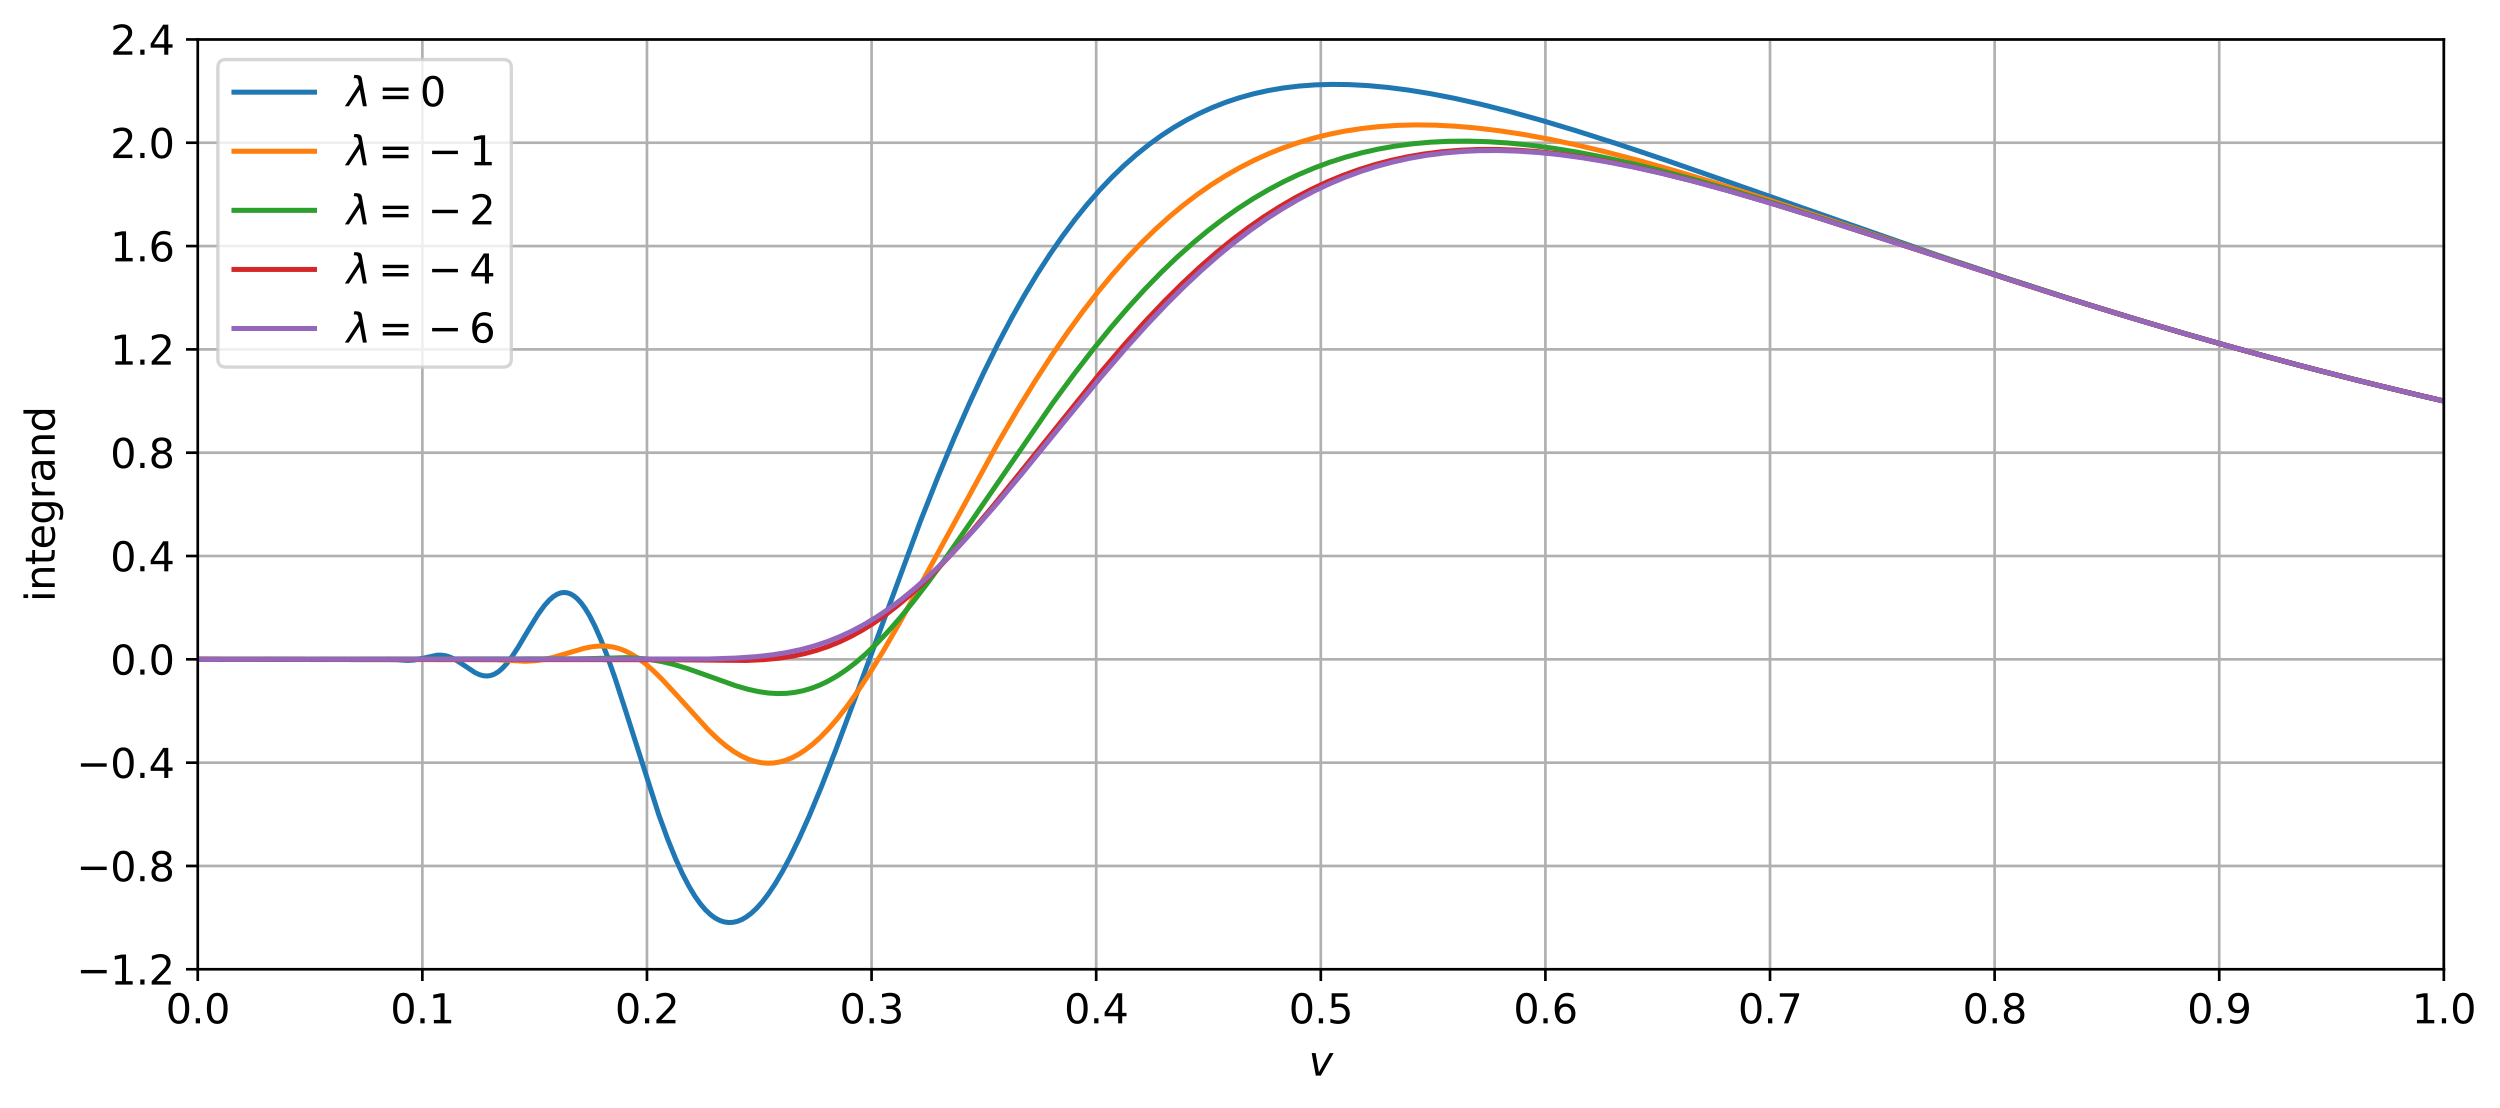 <?xml version="1.0" encoding="utf-8" standalone="no"?>
<!DOCTYPE svg PUBLIC "-//W3C//DTD SVG 1.1//EN"
  "http://www.w3.org/Graphics/SVG/1.1/DTD/svg11.dtd">
<svg xmlns:xlink="http://www.w3.org/1999/xlink" width="745.295pt" height="330.387pt" viewBox="0 0 745.295 330.387" xmlns="http://www.w3.org/2000/svg" version="1.1">
 <defs>
  <style type="text/css">*{stroke-linejoin: round; stroke-linecap: butt}</style>
 </defs>
 <g id="figure_1">
  <g id="patch_1">
   <path d="M 0 330.387 
L 745.295 330.387 
L 745.295 0 
L 0 0 
z
" style="fill: #ffffff"/>
  </g>
  <g id="axes_1">
   <g id="patch_2">
    <path d="M 58.953 288.959 
L 728.553 288.959 
L 728.553 11.759 
L 58.953 11.759 
z
" style="fill: #ffffff"/>
   </g>
   <g id="matplotlib.axis_1">
    <g id="xtick_1">
     <g id="line2d_1">
      <path d="M 58.953 288.959 
L 58.953 11.759 
" clip-path="url(#pb38583cb3a)" style="fill: none; stroke: #b0b0b0; stroke-width: 0.8; stroke-linecap: square"/>
     </g>
     <g id="line2d_2">
      <defs>
       <path id="m3450acd205" d="M 0 0 
L 0 3.5 
" style="stroke: #000000; stroke-width: 0.8"/>
      </defs>
      <g>
       <use xlink:href="#m3450acd205" x="58.953" y="288.959" style="stroke: #000000; stroke-width: 0.8"/>
      </g>
     </g>
     <g id="text_1">
      <!-- 0.0 -->
      <g transform="translate(49.411 305.077)scale(0.12 -0.12)">
       <defs>
        <path id="DejaVuSans-30" d="M 2034 4250 
Q 1547 4250 1301 3770 
Q 1056 3291 1056 2328 
Q 1056 1369 1301 889 
Q 1547 409 2034 409 
Q 2525 409 2770 889 
Q 3016 1369 3016 2328 
Q 3016 3291 2770 3770 
Q 2525 4250 2034 4250 
z
M 2034 4750 
Q 2819 4750 3233 4129 
Q 3647 3509 3647 2328 
Q 3647 1150 3233 529 
Q 2819 -91 2034 -91 
Q 1250 -91 836 529 
Q 422 1150 422 2328 
Q 422 3509 836 4129 
Q 1250 4750 2034 4750 
z
" transform="scale(0.016)"/>
        <path id="DejaVuSans-2e" d="M 684 794 
L 1344 794 
L 1344 0 
L 684 0 
L 684 794 
z
" transform="scale(0.016)"/>
       </defs>
       <use xlink:href="#DejaVuSans-30"/>
       <use xlink:href="#DejaVuSans-2e" x="63.623"/>
       <use xlink:href="#DejaVuSans-30" x="95.41"/>
      </g>
     </g>
    </g>
    <g id="xtick_2">
     <g id="line2d_3">
      <path d="M 125.913 288.959 
L 125.913 11.759 
" clip-path="url(#pb38583cb3a)" style="fill: none; stroke: #b0b0b0; stroke-width: 0.8; stroke-linecap: square"/>
     </g>
     <g id="line2d_4">
      <g>
       <use xlink:href="#m3450acd205" x="125.913" y="288.959" style="stroke: #000000; stroke-width: 0.8"/>
      </g>
     </g>
     <g id="text_2">
      <!-- 0.1 -->
      <g transform="translate(116.371 305.077)scale(0.12 -0.12)">
       <defs>
        <path id="DejaVuSans-31" d="M 794 531 
L 1825 531 
L 1825 4091 
L 703 3866 
L 703 4441 
L 1819 4666 
L 2450 4666 
L 2450 531 
L 3481 531 
L 3481 0 
L 794 0 
L 794 531 
z
" transform="scale(0.016)"/>
       </defs>
       <use xlink:href="#DejaVuSans-30"/>
       <use xlink:href="#DejaVuSans-2e" x="63.623"/>
       <use xlink:href="#DejaVuSans-31" x="95.41"/>
      </g>
     </g>
    </g>
    <g id="xtick_3">
     <g id="line2d_5">
      <path d="M 192.873 288.959 
L 192.873 11.759 
" clip-path="url(#pb38583cb3a)" style="fill: none; stroke: #b0b0b0; stroke-width: 0.8; stroke-linecap: square"/>
     </g>
     <g id="line2d_6">
      <g>
       <use xlink:href="#m3450acd205" x="192.873" y="288.959" style="stroke: #000000; stroke-width: 0.8"/>
      </g>
     </g>
     <g id="text_3">
      <!-- 0.2 -->
      <g transform="translate(183.331 305.077)scale(0.12 -0.12)">
       <defs>
        <path id="DejaVuSans-32" d="M 1228 531 
L 3431 531 
L 3431 0 
L 469 0 
L 469 531 
Q 828 903 1448 1529 
Q 2069 2156 2228 2338 
Q 2531 2678 2651 2914 
Q 2772 3150 2772 3378 
Q 2772 3750 2511 3984 
Q 2250 4219 1831 4219 
Q 1534 4219 1204 4116 
Q 875 4013 500 3803 
L 500 4441 
Q 881 4594 1212 4672 
Q 1544 4750 1819 4750 
Q 2544 4750 2975 4387 
Q 3406 4025 3406 3419 
Q 3406 3131 3298 2873 
Q 3191 2616 2906 2266 
Q 2828 2175 2409 1742 
Q 1991 1309 1228 531 
z
" transform="scale(0.016)"/>
       </defs>
       <use xlink:href="#DejaVuSans-30"/>
       <use xlink:href="#DejaVuSans-2e" x="63.623"/>
       <use xlink:href="#DejaVuSans-32" x="95.41"/>
      </g>
     </g>
    </g>
    <g id="xtick_4">
     <g id="line2d_7">
      <path d="M 259.833 288.959 
L 259.833 11.759 
" clip-path="url(#pb38583cb3a)" style="fill: none; stroke: #b0b0b0; stroke-width: 0.8; stroke-linecap: square"/>
     </g>
     <g id="line2d_8">
      <g>
       <use xlink:href="#m3450acd205" x="259.833" y="288.959" style="stroke: #000000; stroke-width: 0.8"/>
      </g>
     </g>
     <g id="text_4">
      <!-- 0.3 -->
      <g transform="translate(250.291 305.077)scale(0.12 -0.12)">
       <defs>
        <path id="DejaVuSans-33" d="M 2597 2516 
Q 3050 2419 3304 2112 
Q 3559 1806 3559 1356 
Q 3559 666 3084 287 
Q 2609 -91 1734 -91 
Q 1441 -91 1130 -33 
Q 819 25 488 141 
L 488 750 
Q 750 597 1062 519 
Q 1375 441 1716 441 
Q 2309 441 2620 675 
Q 2931 909 2931 1356 
Q 2931 1769 2642 2001 
Q 2353 2234 1838 2234 
L 1294 2234 
L 1294 2753 
L 1863 2753 
Q 2328 2753 2575 2939 
Q 2822 3125 2822 3475 
Q 2822 3834 2567 4026 
Q 2313 4219 1838 4219 
Q 1578 4219 1281 4162 
Q 984 4106 628 3988 
L 628 4550 
Q 988 4650 1302 4700 
Q 1616 4750 1894 4750 
Q 2613 4750 3031 4423 
Q 3450 4097 3450 3541 
Q 3450 3153 3228 2886 
Q 3006 2619 2597 2516 
z
" transform="scale(0.016)"/>
       </defs>
       <use xlink:href="#DejaVuSans-30"/>
       <use xlink:href="#DejaVuSans-2e" x="63.623"/>
       <use xlink:href="#DejaVuSans-33" x="95.41"/>
      </g>
     </g>
    </g>
    <g id="xtick_5">
     <g id="line2d_9">
      <path d="M 326.793 288.959 
L 326.793 11.759 
" clip-path="url(#pb38583cb3a)" style="fill: none; stroke: #b0b0b0; stroke-width: 0.8; stroke-linecap: square"/>
     </g>
     <g id="line2d_10">
      <g>
       <use xlink:href="#m3450acd205" x="326.793" y="288.959" style="stroke: #000000; stroke-width: 0.8"/>
      </g>
     </g>
     <g id="text_5">
      <!-- 0.4 -->
      <g transform="translate(317.251 305.077)scale(0.12 -0.12)">
       <defs>
        <path id="DejaVuSans-34" d="M 2419 4116 
L 825 1625 
L 2419 1625 
L 2419 4116 
z
M 2253 4666 
L 3047 4666 
L 3047 1625 
L 3713 1625 
L 3713 1100 
L 3047 1100 
L 3047 0 
L 2419 0 
L 2419 1100 
L 313 1100 
L 313 1709 
L 2253 4666 
z
" transform="scale(0.016)"/>
       </defs>
       <use xlink:href="#DejaVuSans-30"/>
       <use xlink:href="#DejaVuSans-2e" x="63.623"/>
       <use xlink:href="#DejaVuSans-34" x="95.41"/>
      </g>
     </g>
    </g>
    <g id="xtick_6">
     <g id="line2d_11">
      <path d="M 393.753 288.959 
L 393.753 11.759 
" clip-path="url(#pb38583cb3a)" style="fill: none; stroke: #b0b0b0; stroke-width: 0.8; stroke-linecap: square"/>
     </g>
     <g id="line2d_12">
      <g>
       <use xlink:href="#m3450acd205" x="393.753" y="288.959" style="stroke: #000000; stroke-width: 0.8"/>
      </g>
     </g>
     <g id="text_6">
      <!-- 0.5 -->
      <g transform="translate(384.211 305.077)scale(0.12 -0.12)">
       <defs>
        <path id="DejaVuSans-35" d="M 691 4666 
L 3169 4666 
L 3169 4134 
L 1269 4134 
L 1269 2991 
Q 1406 3038 1543 3061 
Q 1681 3084 1819 3084 
Q 2600 3084 3056 2656 
Q 3513 2228 3513 1497 
Q 3513 744 3044 326 
Q 2575 -91 1722 -91 
Q 1428 -91 1123 -41 
Q 819 9 494 109 
L 494 744 
Q 775 591 1075 516 
Q 1375 441 1709 441 
Q 2250 441 2565 725 
Q 2881 1009 2881 1497 
Q 2881 1984 2565 2268 
Q 2250 2553 1709 2553 
Q 1456 2553 1204 2497 
Q 953 2441 691 2322 
L 691 4666 
z
" transform="scale(0.016)"/>
       </defs>
       <use xlink:href="#DejaVuSans-30"/>
       <use xlink:href="#DejaVuSans-2e" x="63.623"/>
       <use xlink:href="#DejaVuSans-35" x="95.41"/>
      </g>
     </g>
    </g>
    <g id="xtick_7">
     <g id="line2d_13">
      <path d="M 460.713 288.959 
L 460.713 11.759 
" clip-path="url(#pb38583cb3a)" style="fill: none; stroke: #b0b0b0; stroke-width: 0.8; stroke-linecap: square"/>
     </g>
     <g id="line2d_14">
      <g>
       <use xlink:href="#m3450acd205" x="460.713" y="288.959" style="stroke: #000000; stroke-width: 0.8"/>
      </g>
     </g>
     <g id="text_7">
      <!-- 0.6 -->
      <g transform="translate(451.171 305.077)scale(0.12 -0.12)">
       <defs>
        <path id="DejaVuSans-36" d="M 2113 2584 
Q 1688 2584 1439 2293 
Q 1191 2003 1191 1497 
Q 1191 994 1439 701 
Q 1688 409 2113 409 
Q 2538 409 2786 701 
Q 3034 994 3034 1497 
Q 3034 2003 2786 2293 
Q 2538 2584 2113 2584 
z
M 3366 4563 
L 3366 3988 
Q 3128 4100 2886 4159 
Q 2644 4219 2406 4219 
Q 1781 4219 1451 3797 
Q 1122 3375 1075 2522 
Q 1259 2794 1537 2939 
Q 1816 3084 2150 3084 
Q 2853 3084 3261 2657 
Q 3669 2231 3669 1497 
Q 3669 778 3244 343 
Q 2819 -91 2113 -91 
Q 1303 -91 875 529 
Q 447 1150 447 2328 
Q 447 3434 972 4092 
Q 1497 4750 2381 4750 
Q 2619 4750 2861 4703 
Q 3103 4656 3366 4563 
z
" transform="scale(0.016)"/>
       </defs>
       <use xlink:href="#DejaVuSans-30"/>
       <use xlink:href="#DejaVuSans-2e" x="63.623"/>
       <use xlink:href="#DejaVuSans-36" x="95.41"/>
      </g>
     </g>
    </g>
    <g id="xtick_8">
     <g id="line2d_15">
      <path d="M 527.673 288.959 
L 527.673 11.759 
" clip-path="url(#pb38583cb3a)" style="fill: none; stroke: #b0b0b0; stroke-width: 0.8; stroke-linecap: square"/>
     </g>
     <g id="line2d_16">
      <g>
       <use xlink:href="#m3450acd205" x="527.673" y="288.959" style="stroke: #000000; stroke-width: 0.8"/>
      </g>
     </g>
     <g id="text_8">
      <!-- 0.7 -->
      <g transform="translate(518.131 305.077)scale(0.12 -0.12)">
       <defs>
        <path id="DejaVuSans-37" d="M 525 4666 
L 3525 4666 
L 3525 4397 
L 1831 0 
L 1172 0 
L 2766 4134 
L 525 4134 
L 525 4666 
z
" transform="scale(0.016)"/>
       </defs>
       <use xlink:href="#DejaVuSans-30"/>
       <use xlink:href="#DejaVuSans-2e" x="63.623"/>
       <use xlink:href="#DejaVuSans-37" x="95.41"/>
      </g>
     </g>
    </g>
    <g id="xtick_9">
     <g id="line2d_17">
      <path d="M 594.633 288.959 
L 594.633 11.759 
" clip-path="url(#pb38583cb3a)" style="fill: none; stroke: #b0b0b0; stroke-width: 0.8; stroke-linecap: square"/>
     </g>
     <g id="line2d_18">
      <g>
       <use xlink:href="#m3450acd205" x="594.633" y="288.959" style="stroke: #000000; stroke-width: 0.8"/>
      </g>
     </g>
     <g id="text_9">
      <!-- 0.8 -->
      <g transform="translate(585.091 305.077)scale(0.12 -0.12)">
       <defs>
        <path id="DejaVuSans-38" d="M 2034 2216 
Q 1584 2216 1326 1975 
Q 1069 1734 1069 1313 
Q 1069 891 1326 650 
Q 1584 409 2034 409 
Q 2484 409 2743 651 
Q 3003 894 3003 1313 
Q 3003 1734 2745 1975 
Q 2488 2216 2034 2216 
z
M 1403 2484 
Q 997 2584 770 2862 
Q 544 3141 544 3541 
Q 544 4100 942 4425 
Q 1341 4750 2034 4750 
Q 2731 4750 3128 4425 
Q 3525 4100 3525 3541 
Q 3525 3141 3298 2862 
Q 3072 2584 2669 2484 
Q 3125 2378 3379 2068 
Q 3634 1759 3634 1313 
Q 3634 634 3220 271 
Q 2806 -91 2034 -91 
Q 1263 -91 848 271 
Q 434 634 434 1313 
Q 434 1759 690 2068 
Q 947 2378 1403 2484 
z
M 1172 3481 
Q 1172 3119 1398 2916 
Q 1625 2713 2034 2713 
Q 2441 2713 2670 2916 
Q 2900 3119 2900 3481 
Q 2900 3844 2670 4047 
Q 2441 4250 2034 4250 
Q 1625 4250 1398 4047 
Q 1172 3844 1172 3481 
z
" transform="scale(0.016)"/>
       </defs>
       <use xlink:href="#DejaVuSans-30"/>
       <use xlink:href="#DejaVuSans-2e" x="63.623"/>
       <use xlink:href="#DejaVuSans-38" x="95.41"/>
      </g>
     </g>
    </g>
    <g id="xtick_10">
     <g id="line2d_19">
      <path d="M 661.593 288.959 
L 661.593 11.759 
" clip-path="url(#pb38583cb3a)" style="fill: none; stroke: #b0b0b0; stroke-width: 0.8; stroke-linecap: square"/>
     </g>
     <g id="line2d_20">
      <g>
       <use xlink:href="#m3450acd205" x="661.593" y="288.959" style="stroke: #000000; stroke-width: 0.8"/>
      </g>
     </g>
     <g id="text_10">
      <!-- 0.9 -->
      <g transform="translate(652.051 305.077)scale(0.12 -0.12)">
       <defs>
        <path id="DejaVuSans-39" d="M 703 97 
L 703 672 
Q 941 559 1184 500 
Q 1428 441 1663 441 
Q 2288 441 2617 861 
Q 2947 1281 2994 2138 
Q 2813 1869 2534 1725 
Q 2256 1581 1919 1581 
Q 1219 1581 811 2004 
Q 403 2428 403 3163 
Q 403 3881 828 4315 
Q 1253 4750 1959 4750 
Q 2769 4750 3195 4129 
Q 3622 3509 3622 2328 
Q 3622 1225 3098 567 
Q 2575 -91 1691 -91 
Q 1453 -91 1209 -44 
Q 966 3 703 97 
z
M 1959 2075 
Q 2384 2075 2632 2365 
Q 2881 2656 2881 3163 
Q 2881 3666 2632 3958 
Q 2384 4250 1959 4250 
Q 1534 4250 1286 3958 
Q 1038 3666 1038 3163 
Q 1038 2656 1286 2365 
Q 1534 2075 1959 2075 
z
" transform="scale(0.016)"/>
       </defs>
       <use xlink:href="#DejaVuSans-30"/>
       <use xlink:href="#DejaVuSans-2e" x="63.623"/>
       <use xlink:href="#DejaVuSans-39" x="95.41"/>
      </g>
     </g>
    </g>
    <g id="xtick_11">
     <g id="line2d_21">
      <path d="M 728.553 288.959 
L 728.553 11.759 
" clip-path="url(#pb38583cb3a)" style="fill: none; stroke: #b0b0b0; stroke-width: 0.8; stroke-linecap: square"/>
     </g>
     <g id="line2d_22">
      <g>
       <use xlink:href="#m3450acd205" x="728.553" y="288.959" style="stroke: #000000; stroke-width: 0.8"/>
      </g>
     </g>
     <g id="text_11">
      <!-- 1.0 -->
      <g transform="translate(719.011 305.077)scale(0.12 -0.12)">
       <use xlink:href="#DejaVuSans-31"/>
       <use xlink:href="#DejaVuSans-2e" x="63.623"/>
       <use xlink:href="#DejaVuSans-30" x="95.41"/>
      </g>
     </g>
    </g>
    <g id="text_12">
     <!-- $v$ -->
     <g transform="translate(390.153 320.691)scale(0.12 -0.12)">
      <defs>
       <path id="DejaVuSans-Oblique-76" d="M 459 3500 
L 1069 3500 
L 1581 525 
L 3256 3500 
L 3866 3500 
L 1875 0 
L 1100 0 
L 459 3500 
z
" transform="scale(0.016)"/>
      </defs>
      <use xlink:href="#DejaVuSans-Oblique-76" transform="translate(0 0.312)"/>
     </g>
    </g>
   </g>
   <g id="matplotlib.axis_2">
    <g id="ytick_1">
     <g id="line2d_23">
      <path d="M 58.953 288.959 
L 728.553 288.959 
" clip-path="url(#pb38583cb3a)" style="fill: none; stroke: #b0b0b0; stroke-width: 0.8; stroke-linecap: square"/>
     </g>
     <g id="line2d_24">
      <defs>
       <path id="m749f3474d0" d="M 0 0 
L -3.5 0 
" style="stroke: #000000; stroke-width: 0.8"/>
      </defs>
      <g>
       <use xlink:href="#m749f3474d0" x="58.953" y="288.959" style="stroke: #000000; stroke-width: 0.8"/>
      </g>
     </g>
     <g id="text_13">
      <!-- −1.2 -->
      <g transform="translate(22.814 293.518)scale(0.12 -0.12)">
       <defs>
        <path id="DejaVuSans-2212" d="M 678 2272 
L 4684 2272 
L 4684 1741 
L 678 1741 
L 678 2272 
z
" transform="scale(0.016)"/>
       </defs>
       <use xlink:href="#DejaVuSans-2212"/>
       <use xlink:href="#DejaVuSans-31" x="83.789"/>
       <use xlink:href="#DejaVuSans-2e" x="147.412"/>
       <use xlink:href="#DejaVuSans-32" x="179.199"/>
      </g>
     </g>
    </g>
    <g id="ytick_2">
     <g id="line2d_25">
      <path d="M 58.953 258.159 
L 728.553 258.159 
" clip-path="url(#pb38583cb3a)" style="fill: none; stroke: #b0b0b0; stroke-width: 0.8; stroke-linecap: square"/>
     </g>
     <g id="line2d_26">
      <g>
       <use xlink:href="#m749f3474d0" x="58.953" y="258.159" style="stroke: #000000; stroke-width: 0.8"/>
      </g>
     </g>
     <g id="text_14">
      <!-- −0.8 -->
      <g transform="translate(22.814 262.718)scale(0.12 -0.12)">
       <use xlink:href="#DejaVuSans-2212"/>
       <use xlink:href="#DejaVuSans-30" x="83.789"/>
       <use xlink:href="#DejaVuSans-2e" x="147.412"/>
       <use xlink:href="#DejaVuSans-38" x="179.199"/>
      </g>
     </g>
    </g>
    <g id="ytick_3">
     <g id="line2d_27">
      <path d="M 58.953 227.359 
L 728.553 227.359 
" clip-path="url(#pb38583cb3a)" style="fill: none; stroke: #b0b0b0; stroke-width: 0.8; stroke-linecap: square"/>
     </g>
     <g id="line2d_28">
      <g>
       <use xlink:href="#m749f3474d0" x="58.953" y="227.359" style="stroke: #000000; stroke-width: 0.8"/>
      </g>
     </g>
     <g id="text_15">
      <!-- −0.4 -->
      <g transform="translate(22.814 231.918)scale(0.12 -0.12)">
       <use xlink:href="#DejaVuSans-2212"/>
       <use xlink:href="#DejaVuSans-30" x="83.789"/>
       <use xlink:href="#DejaVuSans-2e" x="147.412"/>
       <use xlink:href="#DejaVuSans-34" x="179.199"/>
      </g>
     </g>
    </g>
    <g id="ytick_4">
     <g id="line2d_29">
      <path d="M 58.953 196.559 
L 728.553 196.559 
" clip-path="url(#pb38583cb3a)" style="fill: none; stroke: #b0b0b0; stroke-width: 0.8; stroke-linecap: square"/>
     </g>
     <g id="line2d_30">
      <g>
       <use xlink:href="#m749f3474d0" x="58.953" y="196.559" style="stroke: #000000; stroke-width: 0.8"/>
      </g>
     </g>
     <g id="text_16">
      <!-- 0.0 -->
      <g transform="translate(32.869 201.118)scale(0.12 -0.12)">
       <use xlink:href="#DejaVuSans-30"/>
       <use xlink:href="#DejaVuSans-2e" x="63.623"/>
       <use xlink:href="#DejaVuSans-30" x="95.41"/>
      </g>
     </g>
    </g>
    <g id="ytick_5">
     <g id="line2d_31">
      <path d="M 58.953 165.759 
L 728.553 165.759 
" clip-path="url(#pb38583cb3a)" style="fill: none; stroke: #b0b0b0; stroke-width: 0.8; stroke-linecap: square"/>
     </g>
     <g id="line2d_32">
      <g>
       <use xlink:href="#m749f3474d0" x="58.953" y="165.759" style="stroke: #000000; stroke-width: 0.8"/>
      </g>
     </g>
     <g id="text_17">
      <!-- 0.4 -->
      <g transform="translate(32.869 170.318)scale(0.12 -0.12)">
       <use xlink:href="#DejaVuSans-30"/>
       <use xlink:href="#DejaVuSans-2e" x="63.623"/>
       <use xlink:href="#DejaVuSans-34" x="95.41"/>
      </g>
     </g>
    </g>
    <g id="ytick_6">
     <g id="line2d_33">
      <path d="M 58.953 134.959 
L 728.553 134.959 
" clip-path="url(#pb38583cb3a)" style="fill: none; stroke: #b0b0b0; stroke-width: 0.8; stroke-linecap: square"/>
     </g>
     <g id="line2d_34">
      <g>
       <use xlink:href="#m749f3474d0" x="58.953" y="134.959" style="stroke: #000000; stroke-width: 0.8"/>
      </g>
     </g>
     <g id="text_18">
      <!-- 0.8 -->
      <g transform="translate(32.869 139.518)scale(0.12 -0.12)">
       <use xlink:href="#DejaVuSans-30"/>
       <use xlink:href="#DejaVuSans-2e" x="63.623"/>
       <use xlink:href="#DejaVuSans-38" x="95.41"/>
      </g>
     </g>
    </g>
    <g id="ytick_7">
     <g id="line2d_35">
      <path d="M 58.953 104.159 
L 728.553 104.159 
" clip-path="url(#pb38583cb3a)" style="fill: none; stroke: #b0b0b0; stroke-width: 0.8; stroke-linecap: square"/>
     </g>
     <g id="line2d_36">
      <g>
       <use xlink:href="#m749f3474d0" x="58.953" y="104.159" style="stroke: #000000; stroke-width: 0.8"/>
      </g>
     </g>
     <g id="text_19">
      <!-- 1.2 -->
      <g transform="translate(32.869 108.718)scale(0.12 -0.12)">
       <use xlink:href="#DejaVuSans-31"/>
       <use xlink:href="#DejaVuSans-2e" x="63.623"/>
       <use xlink:href="#DejaVuSans-32" x="95.41"/>
      </g>
     </g>
    </g>
    <g id="ytick_8">
     <g id="line2d_37">
      <path d="M 58.953 73.359 
L 728.553 73.359 
" clip-path="url(#pb38583cb3a)" style="fill: none; stroke: #b0b0b0; stroke-width: 0.8; stroke-linecap: square"/>
     </g>
     <g id="line2d_38">
      <g>
       <use xlink:href="#m749f3474d0" x="58.953" y="73.359" style="stroke: #000000; stroke-width: 0.8"/>
      </g>
     </g>
     <g id="text_20">
      <!-- 1.6 -->
      <g transform="translate(32.869 77.918)scale(0.12 -0.12)">
       <use xlink:href="#DejaVuSans-31"/>
       <use xlink:href="#DejaVuSans-2e" x="63.623"/>
       <use xlink:href="#DejaVuSans-36" x="95.41"/>
      </g>
     </g>
    </g>
    <g id="ytick_9">
     <g id="line2d_39">
      <path d="M 58.953 42.559 
L 728.553 42.559 
" clip-path="url(#pb38583cb3a)" style="fill: none; stroke: #b0b0b0; stroke-width: 0.8; stroke-linecap: square"/>
     </g>
     <g id="line2d_40">
      <g>
       <use xlink:href="#m749f3474d0" x="58.953" y="42.559" style="stroke: #000000; stroke-width: 0.8"/>
      </g>
     </g>
     <g id="text_21">
      <!-- 2.0 -->
      <g transform="translate(32.869 47.118)scale(0.12 -0.12)">
       <use xlink:href="#DejaVuSans-32"/>
       <use xlink:href="#DejaVuSans-2e" x="63.623"/>
       <use xlink:href="#DejaVuSans-30" x="95.41"/>
      </g>
     </g>
    </g>
    <g id="ytick_10">
     <g id="line2d_41">
      <path d="M 58.953 11.759 
L 728.553 11.759 
" clip-path="url(#pb38583cb3a)" style="fill: none; stroke: #b0b0b0; stroke-width: 0.8; stroke-linecap: square"/>
     </g>
     <g id="line2d_42">
      <g>
       <use xlink:href="#m749f3474d0" x="58.953" y="11.759" style="stroke: #000000; stroke-width: 0.8"/>
      </g>
     </g>
     <g id="text_22">
      <!-- 2.4 -->
      <g transform="translate(32.869 16.318)scale(0.12 -0.12)">
       <use xlink:href="#DejaVuSans-32"/>
       <use xlink:href="#DejaVuSans-2e" x="63.623"/>
       <use xlink:href="#DejaVuSans-34" x="95.41"/>
      </g>
     </g>
    </g>
    <g id="text_23">
     <!-- integrand -->
     <g transform="translate(16.318 179.437)rotate(-90)scale(0.12 -0.12)">
      <defs>
       <path id="DejaVuSans-69" d="M 603 3500 
L 1178 3500 
L 1178 0 
L 603 0 
L 603 3500 
z
M 603 4863 
L 1178 4863 
L 1178 4134 
L 603 4134 
L 603 4863 
z
" transform="scale(0.016)"/>
       <path id="DejaVuSans-6e" d="M 3513 2113 
L 3513 0 
L 2938 0 
L 2938 2094 
Q 2938 2591 2744 2837 
Q 2550 3084 2163 3084 
Q 1697 3084 1428 2787 
Q 1159 2491 1159 1978 
L 1159 0 
L 581 0 
L 581 3500 
L 1159 3500 
L 1159 2956 
Q 1366 3272 1645 3428 
Q 1925 3584 2291 3584 
Q 2894 3584 3203 3211 
Q 3513 2838 3513 2113 
z
" transform="scale(0.016)"/>
       <path id="DejaVuSans-74" d="M 1172 4494 
L 1172 3500 
L 2356 3500 
L 2356 3053 
L 1172 3053 
L 1172 1153 
Q 1172 725 1289 603 
Q 1406 481 1766 481 
L 2356 481 
L 2356 0 
L 1766 0 
Q 1100 0 847 248 
Q 594 497 594 1153 
L 594 3053 
L 172 3053 
L 172 3500 
L 594 3500 
L 594 4494 
L 1172 4494 
z
" transform="scale(0.016)"/>
       <path id="DejaVuSans-65" d="M 3597 1894 
L 3597 1613 
L 953 1613 
Q 991 1019 1311 708 
Q 1631 397 2203 397 
Q 2534 397 2845 478 
Q 3156 559 3463 722 
L 3463 178 
Q 3153 47 2828 -22 
Q 2503 -91 2169 -91 
Q 1331 -91 842 396 
Q 353 884 353 1716 
Q 353 2575 817 3079 
Q 1281 3584 2069 3584 
Q 2775 3584 3186 3129 
Q 3597 2675 3597 1894 
z
M 3022 2063 
Q 3016 2534 2758 2815 
Q 2500 3097 2075 3097 
Q 1594 3097 1305 2825 
Q 1016 2553 972 2059 
L 3022 2063 
z
" transform="scale(0.016)"/>
       <path id="DejaVuSans-67" d="M 2906 1791 
Q 2906 2416 2648 2759 
Q 2391 3103 1925 3103 
Q 1463 3103 1205 2759 
Q 947 2416 947 1791 
Q 947 1169 1205 825 
Q 1463 481 1925 481 
Q 2391 481 2648 825 
Q 2906 1169 2906 1791 
z
M 3481 434 
Q 3481 -459 3084 -895 
Q 2688 -1331 1869 -1331 
Q 1566 -1331 1297 -1286 
Q 1028 -1241 775 -1147 
L 775 -588 
Q 1028 -725 1275 -790 
Q 1522 -856 1778 -856 
Q 2344 -856 2625 -561 
Q 2906 -266 2906 331 
L 2906 616 
Q 2728 306 2450 153 
Q 2172 0 1784 0 
Q 1141 0 747 490 
Q 353 981 353 1791 
Q 353 2603 747 3093 
Q 1141 3584 1784 3584 
Q 2172 3584 2450 3431 
Q 2728 3278 2906 2969 
L 2906 3500 
L 3481 3500 
L 3481 434 
z
" transform="scale(0.016)"/>
       <path id="DejaVuSans-72" d="M 2631 2963 
Q 2534 3019 2420 3045 
Q 2306 3072 2169 3072 
Q 1681 3072 1420 2755 
Q 1159 2438 1159 1844 
L 1159 0 
L 581 0 
L 581 3500 
L 1159 3500 
L 1159 2956 
Q 1341 3275 1631 3429 
Q 1922 3584 2338 3584 
Q 2397 3584 2469 3576 
Q 2541 3569 2628 3553 
L 2631 2963 
z
" transform="scale(0.016)"/>
       <path id="DejaVuSans-61" d="M 2194 1759 
Q 1497 1759 1228 1600 
Q 959 1441 959 1056 
Q 959 750 1161 570 
Q 1363 391 1709 391 
Q 2188 391 2477 730 
Q 2766 1069 2766 1631 
L 2766 1759 
L 2194 1759 
z
M 3341 1997 
L 3341 0 
L 2766 0 
L 2766 531 
Q 2569 213 2275 61 
Q 1981 -91 1556 -91 
Q 1019 -91 701 211 
Q 384 513 384 1019 
Q 384 1609 779 1909 
Q 1175 2209 1959 2209 
L 2766 2209 
L 2766 2266 
Q 2766 2663 2505 2880 
Q 2244 3097 1772 3097 
Q 1472 3097 1187 3025 
Q 903 2953 641 2809 
L 641 3341 
Q 956 3463 1253 3523 
Q 1550 3584 1831 3584 
Q 2591 3584 2966 3190 
Q 3341 2797 3341 1997 
z
" transform="scale(0.016)"/>
       <path id="DejaVuSans-64" d="M 2906 2969 
L 2906 4863 
L 3481 4863 
L 3481 0 
L 2906 0 
L 2906 525 
Q 2725 213 2448 61 
Q 2172 -91 1784 -91 
Q 1150 -91 751 415 
Q 353 922 353 1747 
Q 353 2572 751 3078 
Q 1150 3584 1784 3584 
Q 2172 3584 2448 3432 
Q 2725 3281 2906 2969 
z
M 947 1747 
Q 947 1113 1208 752 
Q 1469 391 1925 391 
Q 2381 391 2643 752 
Q 2906 1113 2906 1747 
Q 2906 2381 2643 2742 
Q 2381 3103 1925 3103 
Q 1469 3103 1208 2742 
Q 947 2381 947 1747 
z
" transform="scale(0.016)"/>
      </defs>
      <use xlink:href="#DejaVuSans-69"/>
      <use xlink:href="#DejaVuSans-6e" x="27.783"/>
      <use xlink:href="#DejaVuSans-74" x="91.162"/>
      <use xlink:href="#DejaVuSans-65" x="130.371"/>
      <use xlink:href="#DejaVuSans-67" x="191.895"/>
      <use xlink:href="#DejaVuSans-72" x="255.371"/>
      <use xlink:href="#DejaVuSans-61" x="296.484"/>
      <use xlink:href="#DejaVuSans-6e" x="357.764"/>
      <use xlink:href="#DejaVuSans-64" x="421.143"/>
     </g>
    </g>
   </g>
   <g id="line2d_43">
    <path d="M 59.121 196.559 
L 118.045 196.656 
L 121.561 196.888 
L 123.402 196.773 
L 125.411 196.401 
L 130.266 195.33 
L 131.605 195.312 
L 132.944 195.513 
L 134.283 195.946 
L 135.79 196.689 
L 137.631 197.867 
L 141.649 200.537 
L 142.988 201.146 
L 144.16 201.459 
L 145.332 201.526 
L 146.336 201.368 
L 147.34 201.001 
L 148.512 200.304 
L 149.684 199.325 
L 151.023 197.886 
L 152.53 195.91 
L 154.371 193.102 
L 157.552 187.75 
L 160.398 183.142 
L 162.239 180.597 
L 163.746 178.907 
L 164.917 177.886 
L 166.089 177.153 
L 167.094 176.769 
L 168.098 176.623 
L 169.102 176.722 
L 170.107 177.068 
L 171.111 177.663 
L 172.116 178.506 
L 173.287 179.797 
L 174.459 181.409 
L 175.798 183.626 
L 177.305 186.566 
L 178.979 190.334 
L 180.988 195.459 
L 183.331 202.106 
L 186.345 211.376 
L 196.389 242.862 
L 199.067 250.225 
L 201.411 256.017 
L 203.419 260.431 
L 205.261 263.995 
L 207.102 267.075 
L 208.776 269.442 
L 210.283 271.216 
L 211.789 272.649 
L 213.129 273.637 
L 214.468 274.359 
L 215.807 274.819 
L 217.146 275.02 
L 218.485 274.967 
L 219.825 274.668 
L 221.164 274.129 
L 222.503 273.358 
L 224.01 272.223 
L 225.516 270.816 
L 227.19 268.951 
L 229.032 266.554 
L 231.04 263.552 
L 233.217 259.884 
L 235.56 255.495 
L 238.239 249.986 
L 241.252 243.25 
L 244.767 234.801 
L 248.952 224.11 
L 254.309 209.768 
L 274.397 155.37 
L 279.586 142.259 
L 284.441 130.595 
L 288.961 120.314 
L 293.313 110.973 
L 297.498 102.525 
L 301.516 94.912 
L 305.366 88.073 
L 309.216 81.677 
L 313.066 75.716 
L 316.749 70.411 
L 320.432 65.482 
L 324.115 60.919 
L 327.798 56.706 
L 331.48 52.832 
L 335.163 49.28 
L 338.846 46.038 
L 342.529 43.09 
L 346.212 40.421 
L 349.894 38.018 
L 353.745 35.774 
L 357.595 33.789 
L 361.445 32.049 
L 365.463 30.477 
L 369.48 29.14 
L 373.665 27.98 
L 378.018 27.007 
L 382.537 26.232 
L 387.225 25.662 
L 392.079 25.302 
L 397.101 25.155 
L 402.291 25.224 
L 407.815 25.519 
L 413.674 26.057 
L 419.868 26.852 
L 426.564 27.941 
L 433.762 29.345 
L 441.462 31.076 
L 450 33.231 
L 459.374 35.832 
L 469.92 38.993 
L 482.14 42.894 
L 497.039 47.894 
L 517.462 55.001 
L 577.558 76.046 
L 598.149 82.947 
L 617.065 89.054 
L 634.977 94.606 
L 652.386 99.771 
L 669.461 104.606 
L 686.536 109.211 
L 703.611 113.583 
L 720.685 117.726 
L 728.553 119.559 
L 728.553 119.559 
" clip-path="url(#pb38583cb3a)" style="fill: none; stroke: #1f77b4; stroke-width: 1.5; stroke-linecap: square"/>
   </g>
   <g id="line2d_44">
    <path d="M 59.121 196.559 
L 147.675 196.66 
L 156.547 197.135 
L 159.393 196.986 
L 162.072 196.612 
L 164.917 195.975 
L 168.6 194.896 
L 174.124 193.276 
L 176.635 192.782 
L 178.812 192.578 
L 180.82 192.616 
L 182.662 192.868 
L 184.503 193.34 
L 186.345 194.039 
L 188.186 194.965 
L 190.195 196.225 
L 192.371 197.863 
L 194.715 199.909 
L 197.56 202.714 
L 201.076 206.513 
L 211.12 217.568 
L 213.966 220.285 
L 216.477 222.395 
L 218.82 224.078 
L 220.996 225.364 
L 223.005 226.298 
L 225.014 226.976 
L 226.855 227.366 
L 228.697 227.531 
L 230.538 227.468 
L 232.38 227.177 
L 234.221 226.661 
L 236.062 225.923 
L 238.071 224.87 
L 240.08 223.566 
L 242.256 221.882 
L 244.6 219.766 
L 247.111 217.174 
L 249.789 214.064 
L 252.635 210.406 
L 255.816 205.931 
L 259.331 200.576 
L 263.349 194.019 
L 268.036 185.914 
L 274.062 175.01 
L 297.666 131.793 
L 303.357 122.083 
L 308.547 113.65 
L 313.569 105.912 
L 318.256 99.087 
L 322.776 92.884 
L 327.295 87.058 
L 331.648 81.805 
L 336 76.901 
L 340.185 72.511 
L 344.37 68.433 
L 348.555 64.659 
L 352.74 61.183 
L 356.925 57.992 
L 361.11 55.078 
L 365.295 52.43 
L 369.48 50.037 
L 373.833 47.806 
L 378.185 45.827 
L 382.537 44.086 
L 387.057 42.517 
L 391.577 41.179 
L 396.264 40.022 
L 401.119 39.055 
L 406.141 38.287 
L 411.33 37.725 
L 416.687 37.374 
L 422.211 37.238 
L 427.903 37.318 
L 433.929 37.626 
L 440.29 38.177 
L 446.986 38.985 
L 454.017 40.056 
L 461.55 41.43 
L 469.753 43.158 
L 478.625 45.261 
L 488.334 47.795 
L 499.215 50.87 
L 511.77 54.657 
L 527.004 59.496 
L 547.929 66.396 
L 601.329 84.096 
L 621.752 90.574 
L 640.333 96.238 
L 658.078 101.414 
L 675.32 106.214 
L 692.395 110.737 
L 709.47 115.03 
L 726.712 119.134 
L 728.553 119.559 
L 728.553 119.559 
" clip-path="url(#pb38583cb3a)" style="fill: none; stroke: #ff7f0e; stroke-width: 1.5; stroke-linecap: square"/>
   </g>
   <g id="line2d_45">
    <path d="M 59.121 196.559 
L 171.948 196.449 
L 186.679 196.054 
L 190.53 196.253 
L 194.045 196.653 
L 197.56 197.284 
L 201.076 198.143 
L 205.093 199.366 
L 210.283 201.203 
L 219.322 204.431 
L 223.005 205.493 
L 226.186 206.19 
L 229.032 206.597 
L 231.71 206.765 
L 234.388 206.705 
L 236.899 206.427 
L 239.41 205.924 
L 241.921 205.189 
L 244.432 204.221 
L 246.943 203.018 
L 249.622 201.48 
L 252.3 199.684 
L 255.146 197.504 
L 258.159 194.904 
L 261.34 191.855 
L 264.688 188.335 
L 268.371 184.132 
L 272.388 179.201 
L 276.908 173.294 
L 282.265 165.91 
L 289.128 156.042 
L 313.736 120.307 
L 320.097 111.656 
L 325.789 104.279 
L 331.146 97.688 
L 336.335 91.654 
L 341.357 86.159 
L 346.212 81.179 
L 350.899 76.683 
L 355.586 72.497 
L 360.106 68.751 
L 364.626 65.288 
L 369.145 62.102 
L 373.665 59.187 
L 378.185 56.537 
L 382.705 54.144 
L 387.225 51.999 
L 391.744 50.093 
L 396.432 48.358 
L 401.119 46.86 
L 405.973 45.546 
L 410.828 44.461 
L 415.85 43.567 
L 421.039 42.874 
L 426.396 42.39 
L 431.92 42.119 
L 437.612 42.066 
L 443.471 42.233 
L 449.665 42.634 
L 456.193 43.284 
L 463.057 44.195 
L 470.255 45.375 
L 477.955 46.86 
L 486.325 48.703 
L 495.532 50.964 
L 505.744 53.706 
L 517.294 57.045 
L 531.021 61.254 
L 548.766 66.941 
L 621.752 90.591 
L 640.668 96.344 
L 658.58 101.56 
L 675.99 106.396 
L 693.064 110.91 
L 710.139 115.194 
L 727.381 119.289 
L 728.553 119.559 
L 728.553 119.559 
" clip-path="url(#pb38583cb3a)" style="fill: none; stroke: #2ca02c; stroke-width: 1.5; stroke-linecap: square"/>
   </g>
   <g id="line2d_46">
    <path d="M 59.121 196.559 
L 199.402 196.669 
L 222.503 196.896 
L 227.692 196.653 
L 232.212 196.22 
L 236.23 195.614 
L 239.913 194.841 
L 243.428 193.884 
L 246.943 192.695 
L 250.291 191.332 
L 253.639 189.735 
L 256.987 187.899 
L 260.503 185.711 
L 264.018 183.259 
L 267.701 180.414 
L 271.551 177.15 
L 275.569 173.447 
L 279.921 169.122 
L 284.608 164.14 
L 289.798 158.29 
L 295.824 151.15 
L 303.525 141.658 
L 328.635 110.43 
L 335.331 102.605 
L 341.357 95.892 
L 347.049 89.885 
L 352.405 84.555 
L 357.595 79.707 
L 362.617 75.324 
L 367.471 71.382 
L 372.159 67.854 
L 376.846 64.6 
L 381.533 61.618 
L 386.22 58.904 
L 390.907 56.454 
L 395.595 54.26 
L 400.282 52.316 
L 404.969 50.614 
L 409.656 49.144 
L 414.511 47.856 
L 419.365 46.797 
L 424.387 45.93 
L 429.577 45.264 
L 434.934 44.808 
L 440.458 44.567 
L 446.149 44.547 
L 452.008 44.749 
L 458.202 45.188 
L 464.731 45.878 
L 471.594 46.831 
L 478.96 48.085 
L 486.828 49.654 
L 495.365 51.59 
L 504.739 53.949 
L 515.286 56.84 
L 527.338 60.38 
L 542.07 64.949 
L 562.827 71.64 
L 611.373 87.354 
L 631.629 93.63 
L 650.043 99.105 
L 667.62 104.101 
L 684.862 108.771 
L 701.937 113.165 
L 719.011 117.33 
L 728.553 119.559 
L 728.553 119.559 
" clip-path="url(#pb38583cb3a)" style="fill: none; stroke: #d62728; stroke-width: 1.5; stroke-linecap: square"/>
   </g>
   <g id="line2d_47">
    <path d="M 59.121 196.559 
L 211.287 196.45 
L 219.322 196.184 
L 225.349 195.766 
L 230.371 195.2 
L 234.891 194.468 
L 239.076 193.565 
L 242.926 192.512 
L 246.609 191.285 
L 250.291 189.825 
L 253.974 188.119 
L 257.657 186.158 
L 261.34 183.935 
L 265.023 181.45 
L 268.873 178.575 
L 272.89 175.283 
L 277.075 171.552 
L 281.428 167.368 
L 286.115 162.55 
L 291.304 156.889 
L 297.163 150.164 
L 304.529 141.35 
L 318.256 124.481 
L 328.3 112.32 
L 335.498 103.942 
L 341.859 96.873 
L 347.718 90.697 
L 353.075 85.363 
L 358.264 80.502 
L 363.286 76.099 
L 368.141 72.133 
L 372.996 68.455 
L 377.683 65.181 
L 382.37 62.177 
L 387.057 59.441 
L 391.744 56.968 
L 396.432 54.752 
L 401.119 52.787 
L 405.806 51.064 
L 410.493 49.575 
L 415.348 48.269 
L 420.202 47.193 
L 425.224 46.31 
L 430.414 45.63 
L 435.603 45.172 
L 440.96 44.918 
L 446.652 44.874 
L 452.511 45.055 
L 458.704 45.474 
L 465.066 46.127 
L 471.929 47.059 
L 479.127 48.262 
L 486.828 49.774 
L 495.198 51.646 
L 504.405 53.936 
L 514.783 56.753 
L 526.669 60.218 
L 541.065 64.656 
L 560.818 70.999 
L 614.386 88.304 
L 634.307 94.442 
L 652.554 99.833 
L 670.131 104.795 
L 687.373 109.431 
L 704.448 113.791 
L 721.522 117.923 
L 728.553 119.559 
L 728.553 119.559 
" clip-path="url(#pb38583cb3a)" style="fill: none; stroke: #9467bd; stroke-width: 1.5; stroke-linecap: square"/>
   </g>
   <g id="patch_3">
    <path d="M 58.953 288.959 
L 58.953 11.759 
" style="fill: none; stroke: #000000; stroke-width: 0.8; stroke-linejoin: miter; stroke-linecap: square"/>
   </g>
   <g id="patch_4">
    <path d="M 728.553 288.959 
L 728.553 11.759 
" style="fill: none; stroke: #000000; stroke-width: 0.8; stroke-linejoin: miter; stroke-linecap: square"/>
   </g>
   <g id="patch_5">
    <path d="M 58.953 288.959 
L 728.553 288.959 
" style="fill: none; stroke: #000000; stroke-width: 0.8; stroke-linejoin: miter; stroke-linecap: square"/>
   </g>
   <g id="patch_6">
    <path d="M 58.953 11.759 
L 728.553 11.759 
" style="fill: none; stroke: #000000; stroke-width: 0.8; stroke-linejoin: miter; stroke-linecap: square"/>
   </g>
   <g id="legend_1">
    <g id="patch_7">
     <path d="M 67.353 109.428 
L 150.033 109.428 
Q 152.433 109.428 152.433 107.028 
L 152.433 20.159 
Q 152.433 17.759 150.033 17.759 
L 67.353 17.759 
Q 64.953 17.759 64.953 20.159 
L 64.953 107.028 
Q 64.953 109.428 67.353 109.428 
z
" style="fill: #ffffff; opacity: 0.8; stroke: #cccccc; stroke-linejoin: miter"/>
    </g>
    <g id="line2d_48">
     <path d="M 69.753 27.477 
L 81.753 27.477 
L 93.753 27.477 
" style="fill: none; stroke: #1f77b4; stroke-width: 1.5; stroke-linecap: square"/>
    </g>
    <g id="text_24">
     <!-- $\lambda =  0$ -->
     <g transform="translate(103.353 31.677)scale(0.12 -0.12)">
      <defs>
       <path id="DejaVuSans-Oblique-3bb" d="M 2350 4316 
L 3125 0 
L 2516 0 
L 2038 2588 
L 328 0 
L -281 0 
L 1903 3356 
L 1794 3975 
Q 1725 4369 1391 4369 
L 1091 4369 
L 1184 4863 
L 1550 4856 
Q 2253 4847 2350 4316 
z
" transform="scale(0.016)"/>
       <path id="DejaVuSans-3d" d="M 678 2906 
L 4684 2906 
L 4684 2381 
L 678 2381 
L 678 2906 
z
M 678 1631 
L 4684 1631 
L 4684 1100 
L 678 1100 
L 678 1631 
z
" transform="scale(0.016)"/>
      </defs>
      <use xlink:href="#DejaVuSans-Oblique-3bb" transform="translate(0 0.016)"/>
      <use xlink:href="#DejaVuSans-3d" transform="translate(78.662 0.016)"/>
      <use xlink:href="#DejaVuSans-30" transform="translate(181.934 0.016)"/>
     </g>
    </g>
    <g id="line2d_49">
     <path d="M 69.753 45.091 
L 81.753 45.091 
L 93.753 45.091 
" style="fill: none; stroke: #ff7f0e; stroke-width: 1.5; stroke-linecap: square"/>
    </g>
    <g id="text_25">
     <!-- $\lambda = -1$ -->
     <g transform="translate(103.353 49.291)scale(0.12 -0.12)">
      <use xlink:href="#DejaVuSans-Oblique-3bb" transform="translate(0 0.016)"/>
      <use xlink:href="#DejaVuSans-3d" transform="translate(78.662 0.016)"/>
      <use xlink:href="#DejaVuSans-2212" transform="translate(201.416 0.016)"/>
      <use xlink:href="#DejaVuSans-31" transform="translate(304.688 0.016)"/>
     </g>
    </g>
    <g id="line2d_50">
     <path d="M 69.753 62.705 
L 81.753 62.705 
L 93.753 62.705 
" style="fill: none; stroke: #2ca02c; stroke-width: 1.5; stroke-linecap: square"/>
    </g>
    <g id="text_26">
     <!-- $\lambda = -2$ -->
     <g transform="translate(103.353 66.905)scale(0.12 -0.12)">
      <use xlink:href="#DejaVuSans-Oblique-3bb" transform="translate(0 0.016)"/>
      <use xlink:href="#DejaVuSans-3d" transform="translate(78.662 0.016)"/>
      <use xlink:href="#DejaVuSans-2212" transform="translate(201.416 0.016)"/>
      <use xlink:href="#DejaVuSans-32" transform="translate(304.688 0.016)"/>
     </g>
    </g>
    <g id="line2d_51">
     <path d="M 69.753 80.318 
L 81.753 80.318 
L 93.753 80.318 
" style="fill: none; stroke: #d62728; stroke-width: 1.5; stroke-linecap: square"/>
    </g>
    <g id="text_27">
     <!-- $\lambda = -4$ -->
     <g transform="translate(103.353 84.518)scale(0.12 -0.12)">
      <use xlink:href="#DejaVuSans-Oblique-3bb" transform="translate(0 0.016)"/>
      <use xlink:href="#DejaVuSans-3d" transform="translate(78.662 0.016)"/>
      <use xlink:href="#DejaVuSans-2212" transform="translate(201.416 0.016)"/>
      <use xlink:href="#DejaVuSans-34" transform="translate(304.688 0.016)"/>
     </g>
    </g>
    <g id="line2d_52">
     <path d="M 69.753 97.932 
L 81.753 97.932 
L 93.753 97.932 
" style="fill: none; stroke: #9467bd; stroke-width: 1.5; stroke-linecap: square"/>
    </g>
    <g id="text_28">
     <!-- $\lambda = -6$ -->
     <g transform="translate(103.353 102.132)scale(0.12 -0.12)">
      <use xlink:href="#DejaVuSans-Oblique-3bb" transform="translate(0 0.016)"/>
      <use xlink:href="#DejaVuSans-3d" transform="translate(78.662 0.016)"/>
      <use xlink:href="#DejaVuSans-2212" transform="translate(201.416 0.016)"/>
      <use xlink:href="#DejaVuSans-36" transform="translate(304.688 0.016)"/>
     </g>
    </g>
   </g>
  </g>
 </g>
 <defs>
  <clipPath id="pb38583cb3a">
   <rect x="58.953" y="11.759" width="669.6" height="277.2"/>
  </clipPath>
 </defs>
</svg>
